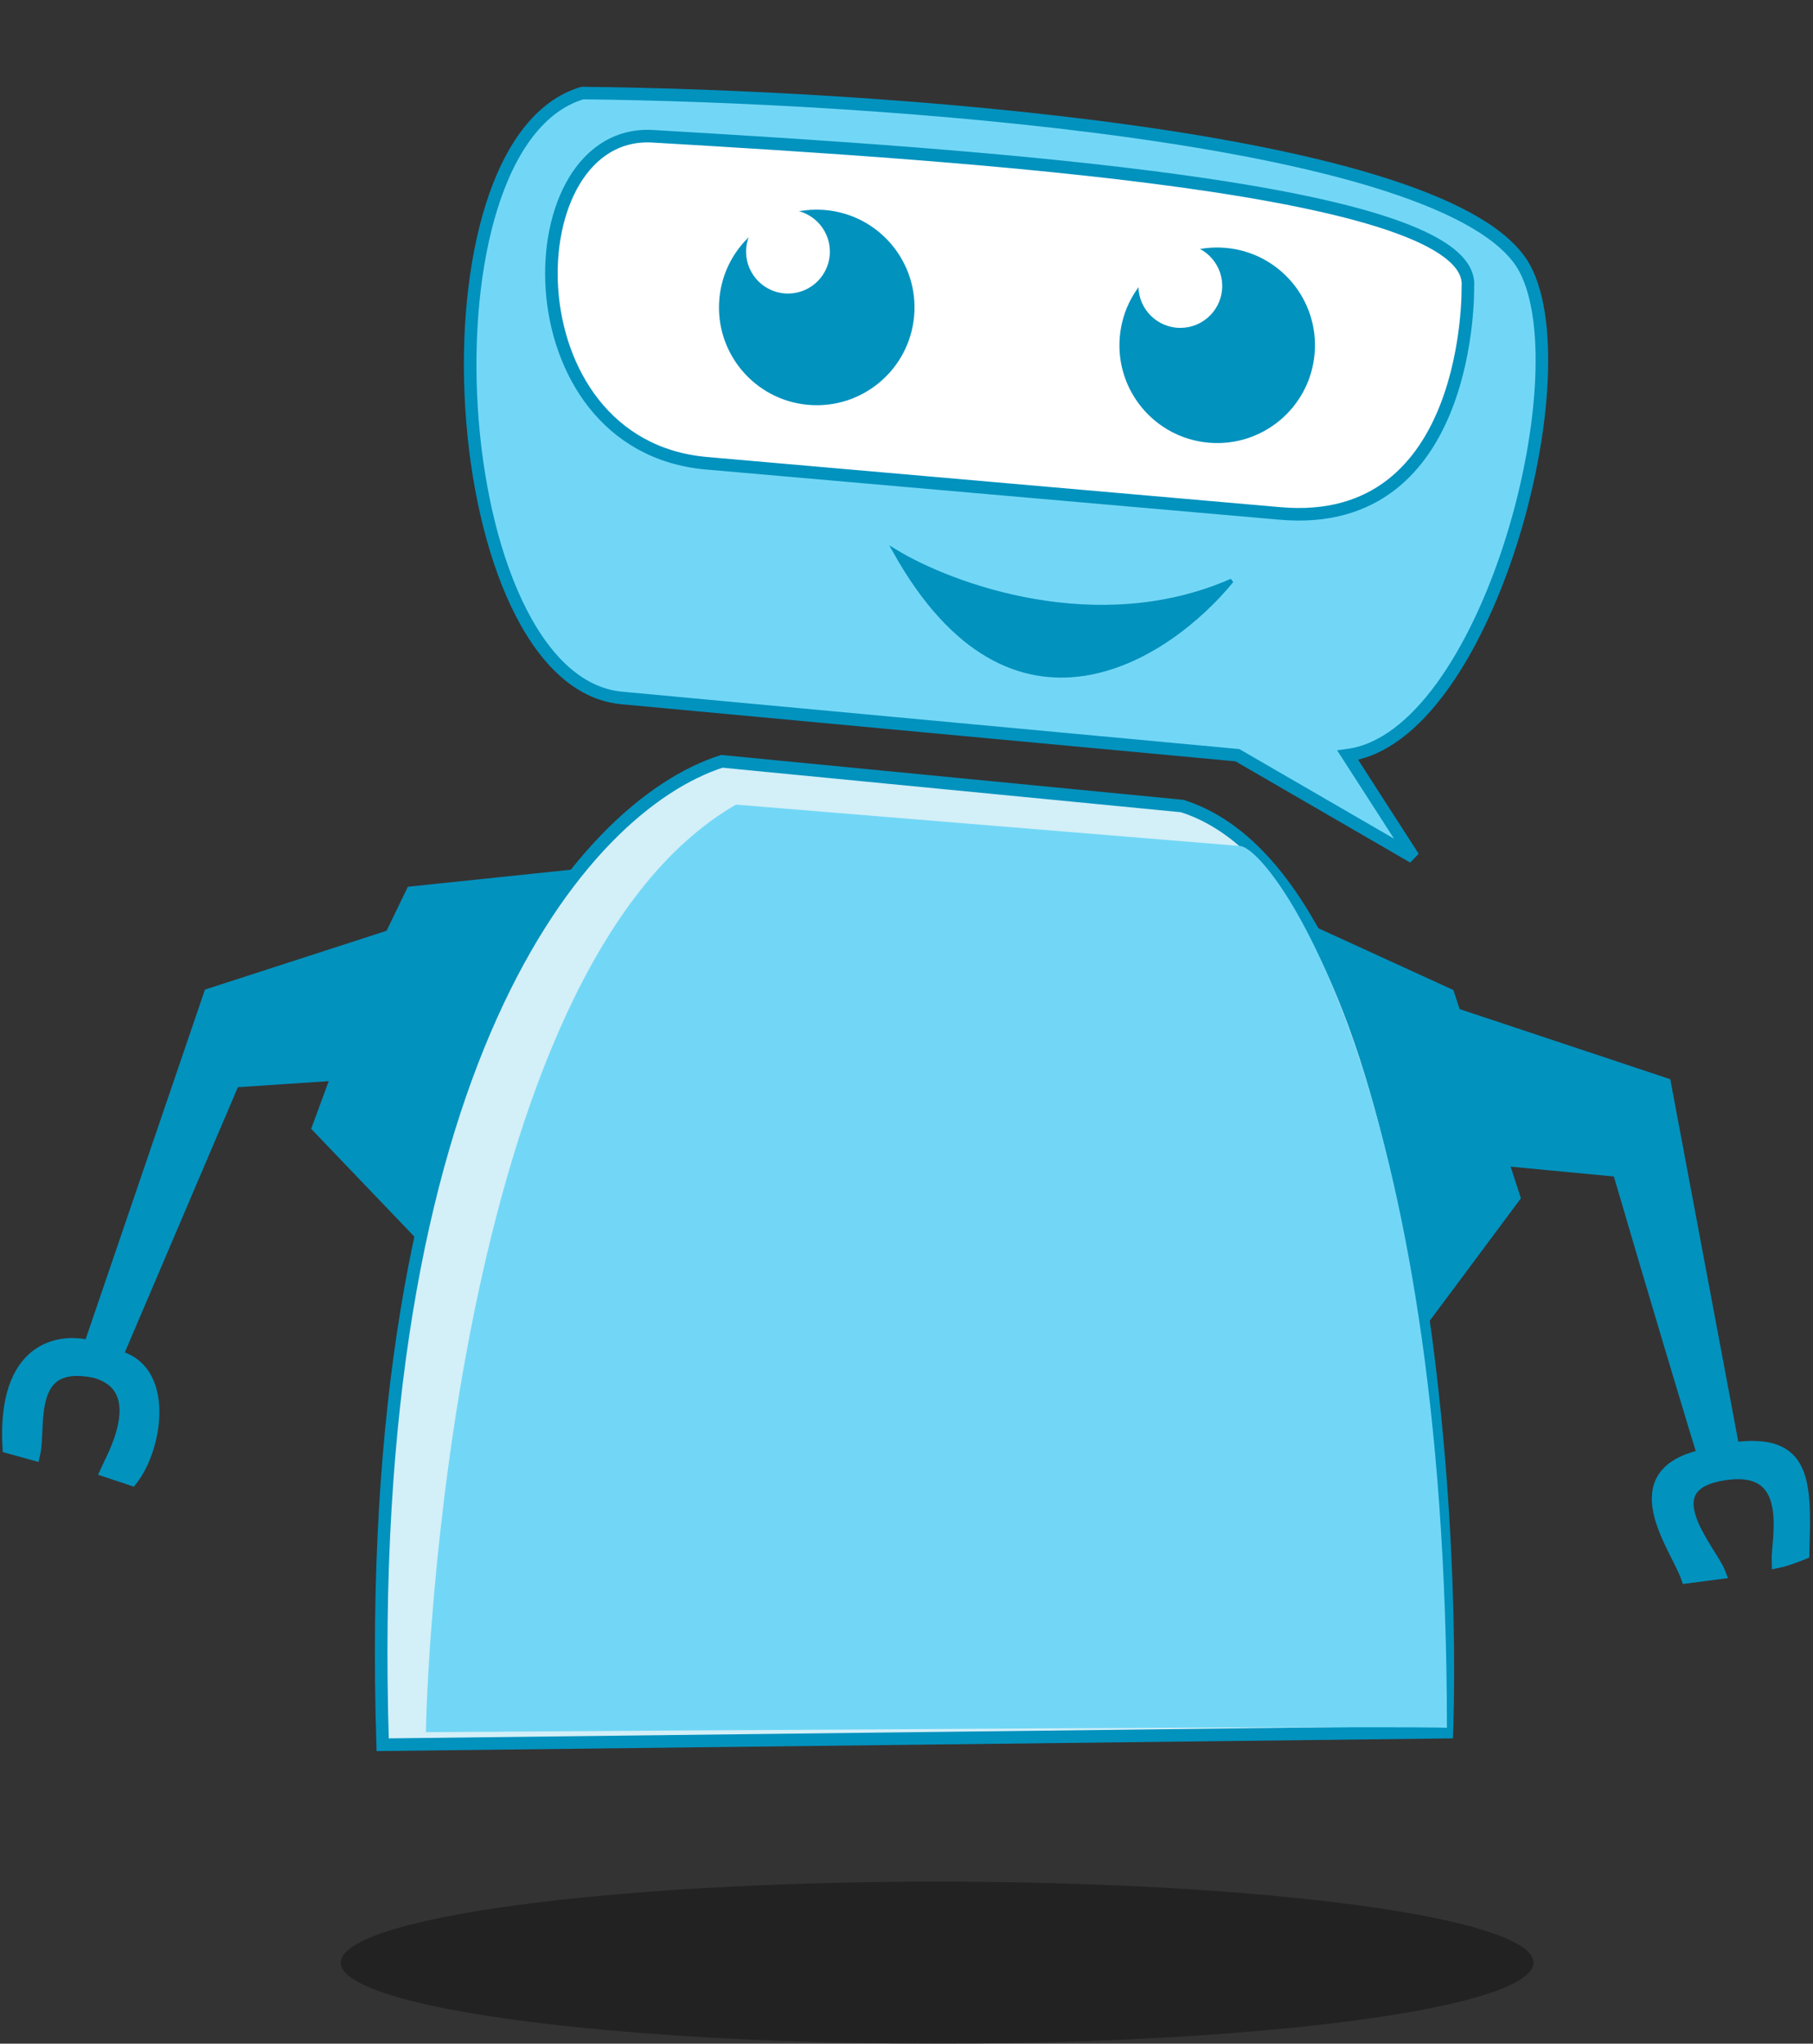 <svg width="433" height="488" viewBox="0 0 433 488" fill="none" xmlns="http://www.w3.org/2000/svg">
<rect x="0" y="0" width="433" height="488" fill="#333333" stroke="none"/>
<path d="M91.394 416.618C86.198 254.747 138.685 192.622 172.393 181.793L282.329 192.467C335.225 209.145 347.73 347.407 345.565 413.616L91.394 416.618Z" fill="#D3EFF8" stroke="#0292BE" stroke-width="3"/>
<path d="M98.398 213.148L133.513 209.479C110.5 244 100.177 280.971 98.398 292.535L76.05 269.186L80.72 256.51L55.794 258.178L27.775 323.889C40.317 326.824 37.448 345.57 31.444 353.242L25.44 351.241C26.441 348.906 36.781 331.564 22.772 327.558C5.764 323.951 9.652 340.567 8.095 347.238L2.091 345.57C0.757 321.554 14.433 319.664 21.437 321.554L50.123 237.498L93.395 223.488L98.398 213.148Z" fill="#0292BE"/>
<path d="M345.899 237.498L314.544 223.154C330.822 246.37 337.553 295.821 341 313.5L361.576 285.864L345.899 237.498Z" fill="#0292BE"/>
<path d="M93.395 223.488L98.398 213.148L133.513 209.479C110.5 244 100.177 280.971 98.398 292.535L76.05 269.186L80.72 256.51M93.395 223.488L50.123 237.498L21.437 321.554C14.433 319.664 0.757 321.554 2.091 345.57L8.095 347.238C9.652 340.567 5.764 323.951 22.772 327.558C36.781 331.564 26.441 348.906 25.44 351.241L31.444 353.242C37.448 345.57 40.317 326.824 27.775 323.889L55.794 258.178L80.72 256.51M93.395 223.488L80.72 256.51M314.544 223.154L345.899 237.498L361.576 285.864L341 313.5C337.553 295.821 330.822 246.37 314.544 223.154Z" stroke="#0292BE" stroke-width="3"/>
<path d="M397.601 258.845L350 243L360 277L386.593 279.526C393.264 302.43 406.673 347.305 406.94 347.572C386.593 351.908 400.38 369.287 402.937 376.591L410.609 375.591C408.497 370.143 393.598 354.432 412.277 351.908C429.289 349.609 424.396 367.808 424.619 372.922C426.842 372.478 430.623 370.921 430.623 370.921C431.157 353.576 431.29 343.569 413.945 345.904L397.601 258.845Z" fill="#0292BE" stroke="#0292BE" stroke-width="3"/>
<ellipse cx="223.816" cy="468.653" rx="142.43" ry="19.346" fill="black" fill-opacity="0.34"/>
<path d="M296 202L175.784 192.133C107.486 231.405 101.734 403.721 101.734 413.616C162.443 413.204 345.565 411.997 345.565 412.616C345.565 258.621 303.384 202 296 202Z" fill="#72D7F6"/>
<path d="M364.244 64.252C347.433 32.23 207.138 22.891 139.093 22.224C98.398 34.232 106.07 162.652 148.432 166.655L295.531 180.33L337.56 204.68L321.883 180.33C354.905 175.994 377.904 90.27 364.244 64.252Z" fill="#72D7F6" stroke="#0292BE" stroke-width="3"/>
<path d="M350.573 68.45C352.639 44.834 231.995 36.994 156.11 32.552C122.515 30.292 120.733 106.42 168.754 110.621L305.741 122.606C351.783 126.634 350.573 68.45 350.573 68.45Z" fill="white"/>
<path d="M305.741 122.606C351.783 126.634 350.573 68.45 350.573 68.45C352.639 44.834 231.995 36.994 156.11 32.552C122.515 30.292 120.733 106.42 168.754 110.621M305.741 122.606C268.51 119.349 188.08 112.312 168.754 110.621M305.741 122.606L168.754 110.621" stroke="#0292BE" stroke-width="3"/>
<circle cx="195.064" cy="73.413" r="23.349" transform="rotate(5 195.064 73.413)" fill="#0292BE"/>
<circle cx="188.193" cy="60.088" r="10.007" transform="rotate(5 188.193 60.088)" fill="white"/>
<circle cx="290.705" cy="82.45" r="23.349" transform="rotate(5 290.705 82.45)" fill="#0292BE"/>
<circle cx="281.899" cy="68.286" r="10.007" transform="rotate(5 281.899 68.286)" fill="white"/>
<path d="M213.743 131.634C227.2 139.842 262.121 152.742 294.157 138.669C279.03 157.212 241.769 181.766 213.743 131.634Z" fill="#0292BE" stroke="#0292BE"/>
</svg>
